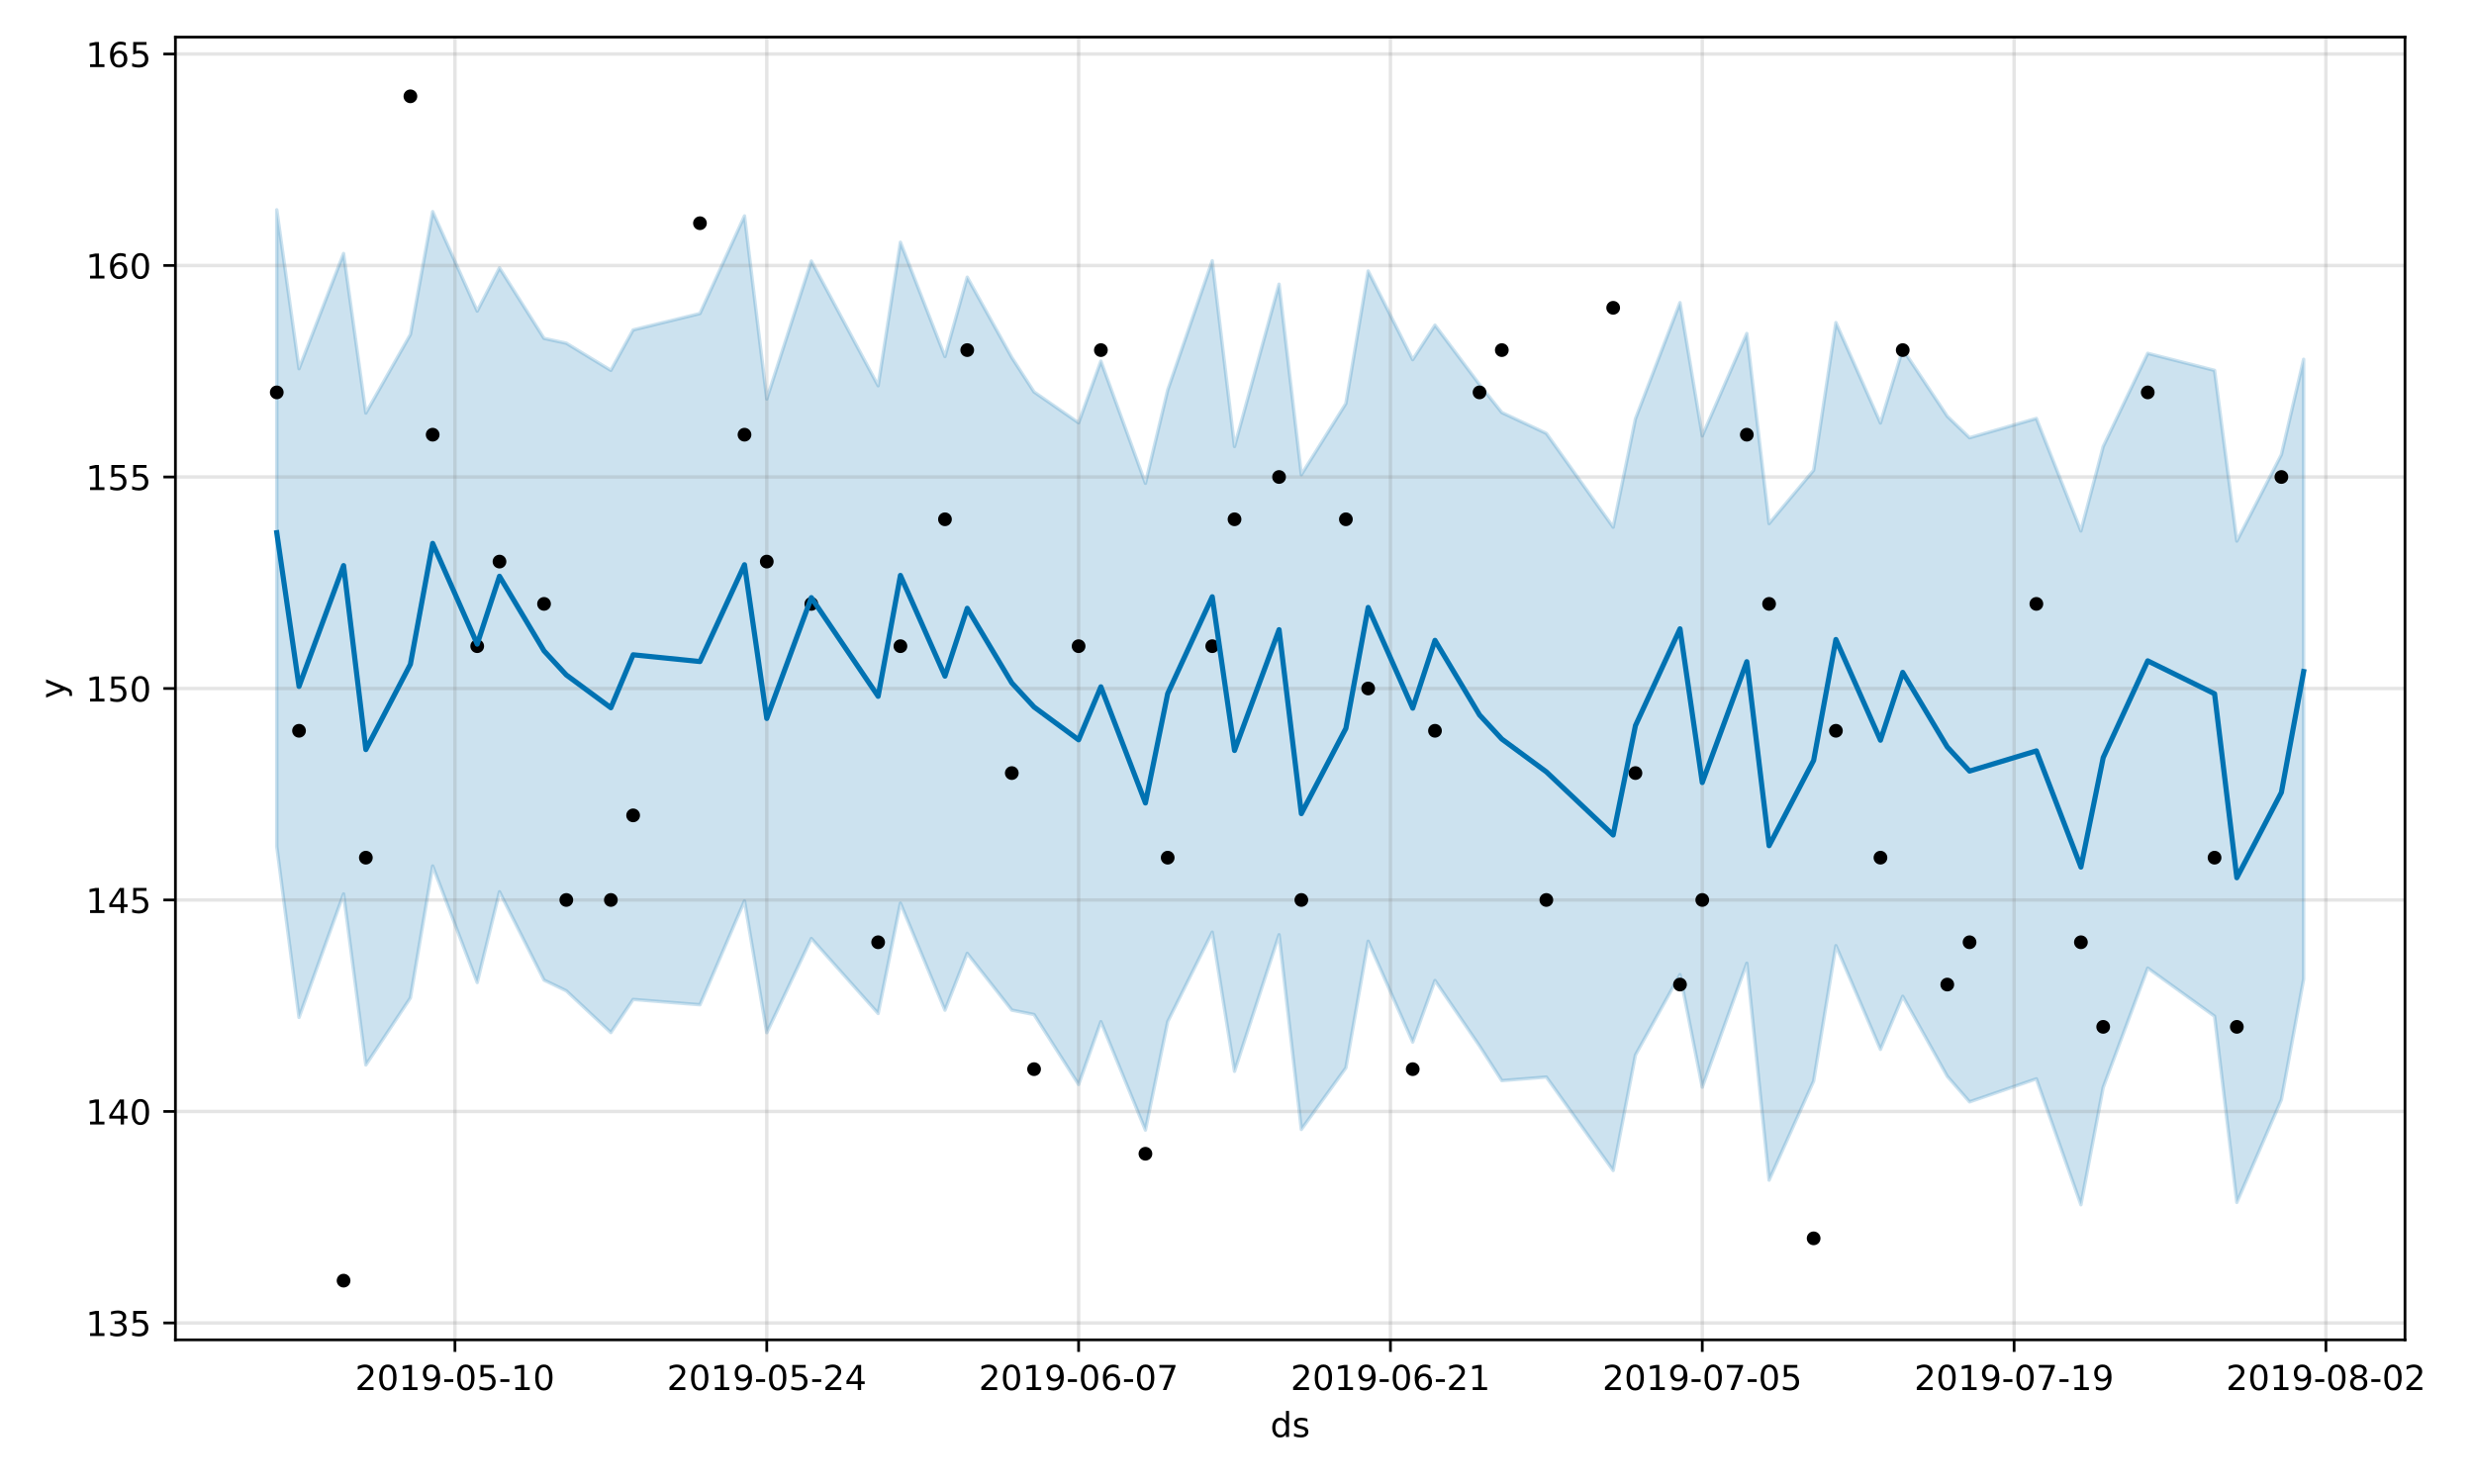 <?xml version="1.0" encoding="utf-8" standalone="no"?>
<!DOCTYPE svg PUBLIC "-//W3C//DTD SVG 1.1//EN"
  "http://www.w3.org/Graphics/SVG/1.1/DTD/svg11.dtd">
<!-- Created with matplotlib (https://matplotlib.org/) -->
<svg height="432pt" version="1.1" viewBox="0 0 720 432" width="720pt" xmlns="http://www.w3.org/2000/svg" xmlns:xlink="http://www.w3.org/1999/xlink">
 <defs>
  <style type="text/css">
*{stroke-linecap:butt;stroke-linejoin:round;}
  </style>
 </defs>
 <g id="figure_1">
  <g id="patch_1">
   <path d="M 0 432 
L 720 432 
L 720 0 
L 0 0 
z
" style="fill:#ffffff;"/>
  </g>
  <g id="axes_1">
   <g id="patch_2">
    <path d="M 51.05 390.04 
L 699.919 390.04 
L 699.919 10.8 
L 51.05 10.8 
z
" style="fill:#ffffff;"/>
   </g>
   <g id="PolyCollection_1">
    <defs>
     <path d="M 80.544 -370.924 
L 80.544 -185.59 
L 87.026 -135.818 
L 99.991 -171.776 
L 106.473 -121.989 
L 119.437 -141.514 
L 125.92 -179.903 
L 138.884 -145.98 
L 145.366 -172.399 
L 158.331 -146.687 
L 164.813 -143.566 
L 177.777 -131.416 
L 184.259 -141.056 
L 203.706 -139.514 
L 216.67 -169.74 
L 223.153 -131.381 
L 236.117 -158.799 
L 255.564 -136.973 
L 262.046 -169.074 
L 275.01 -137.935 
L 281.493 -154.475 
L 294.457 -137.955 
L 300.939 -136.659 
L 313.904 -116.3 
L 320.386 -134.578 
L 333.35 -103.034 
L 339.832 -134.59 
L 352.797 -160.634 
L 359.279 -120.134 
L 372.243 -159.893 
L 378.726 -103.219 
L 391.69 -121.15 
L 398.172 -158.002 
L 411.137 -128.647 
L 417.619 -146.566 
L 430.583 -127.52 
L 437.066 -117.422 
L 450.03 -118.467 
L 469.477 -91.259 
L 475.959 -124.88 
L 488.923 -148.282 
L 495.405 -115.528 
L 508.37 -151.602 
L 514.852 -88.454 
L 527.817 -117.307 
L 534.299 -156.708 
L 547.263 -126.521 
L 553.745 -141.97 
L 566.71 -118.691 
L 573.192 -111.242 
L 592.639 -117.942 
L 605.603 -81.292 
L 612.085 -115.45 
L 625.05 -150.18 
L 644.496 -136.167 
L 650.979 -81.973 
L 663.943 -111.878 
L 670.425 -146.973 
L 670.425 -327.408 
L 670.425 -327.408 
L 663.943 -299.646 
L 650.979 -274.494 
L 644.496 -324.188 
L 625.05 -329.146 
L 612.085 -302.003 
L 605.603 -277.438 
L 592.639 -310.186 
L 573.192 -304.567 
L 566.71 -310.832 
L 553.745 -330.339 
L 547.263 -308.862 
L 534.299 -338.089 
L 527.817 -295.11 
L 514.852 -279.578 
L 508.37 -334.917 
L 495.405 -305.114 
L 488.923 -343.895 
L 475.959 -310.084 
L 469.477 -278.532 
L 450.03 -305.838 
L 437.066 -311.92 
L 430.583 -320.061 
L 417.619 -337.351 
L 411.137 -327.309 
L 398.172 -353.109 
L 391.69 -314.544 
L 378.726 -293.825 
L 372.243 -349.271 
L 359.279 -302.022 
L 352.797 -356.098 
L 339.832 -318.45 
L 333.35 -291.317 
L 320.386 -326.882 
L 313.904 -308.917 
L 300.939 -317.904 
L 294.457 -327.937 
L 281.493 -351.303 
L 275.01 -328.204 
L 262.046 -361.484 
L 255.564 -319.705 
L 236.117 -356.007 
L 223.153 -315.849 
L 216.67 -369.141 
L 203.706 -340.733 
L 184.259 -335.968 
L 177.777 -324.186 
L 164.813 -332.09 
L 158.331 -333.489 
L 145.366 -354.027 
L 138.884 -341.44 
L 125.92 -370.393 
L 119.437 -334.625 
L 106.473 -311.76 
L 99.991 -358.205 
L 87.026 -324.664 
L 80.544 -370.924 
z
" id="m372e980a5b" style="stroke:#0072b2;stroke-opacity:0.2;"/>
    </defs>
    <g clip-path="url(#p25d2e22e4c)">
     <use style="fill:#0072b2;fill-opacity:0.2;stroke:#0072b2;stroke-opacity:0.2;" x="0" xlink:href="#m372e980a5b" y="432"/>
    </g>
   </g>
   <g id="matplotlib.axis_1">
    <g id="xtick_1">
     <g id="line2d_1">
      <path clip-path="url(#p25d2e22e4c)" d="M 132.402 390.04 
L 132.402 10.8 
" style="fill:none;stroke:#808080;stroke-linecap:square;stroke-opacity:0.2;"/>
     </g>
     <g id="line2d_2">
      <defs>
       <path d="M 0 0 
L 0 3.5 
" id="ma6a316ea44" style="stroke:#000000;stroke-width:0.8;"/>
      </defs>
      <g>
       <use style="stroke:#000000;stroke-width:0.8;" x="132.402" xlink:href="#ma6a316ea44" y="390.04"/>
      </g>
     </g>
     <g id="text_1">
      <!-- 2019-05-10 -->
      <defs>
       <path d="M 19.188 8.297 
L 53.609 8.297 
L 53.609 0 
L 7.328 0 
L 7.328 8.297 
Q 12.938 14.109 22.625 23.891 
Q 32.328 33.688 34.812 36.531 
Q 39.547 41.844 41.422 45.531 
Q 43.312 49.219 43.312 52.781 
Q 43.312 58.594 39.234 62.25 
Q 35.156 65.922 28.609 65.922 
Q 23.969 65.922 18.812 64.312 
Q 13.672 62.703 7.812 59.422 
L 7.812 69.391 
Q 13.766 71.781 18.938 73 
Q 24.125 74.219 28.422 74.219 
Q 39.75 74.219 46.484 68.547 
Q 53.219 62.891 53.219 53.422 
Q 53.219 48.922 51.531 44.891 
Q 49.859 40.875 45.406 35.406 
Q 44.188 33.984 37.641 27.219 
Q 31.109 20.453 19.188 8.297 
z
" id="DejaVuSans-50"/>
       <path d="M 31.781 66.406 
Q 24.172 66.406 20.328 58.906 
Q 16.5 51.422 16.5 36.375 
Q 16.5 21.391 20.328 13.891 
Q 24.172 6.391 31.781 6.391 
Q 39.453 6.391 43.281 13.891 
Q 47.125 21.391 47.125 36.375 
Q 47.125 51.422 43.281 58.906 
Q 39.453 66.406 31.781 66.406 
z
M 31.781 74.219 
Q 44.047 74.219 50.516 64.516 
Q 56.984 54.828 56.984 36.375 
Q 56.984 17.969 50.516 8.266 
Q 44.047 -1.422 31.781 -1.422 
Q 19.531 -1.422 13.062 8.266 
Q 6.594 17.969 6.594 36.375 
Q 6.594 54.828 13.062 64.516 
Q 19.531 74.219 31.781 74.219 
z
" id="DejaVuSans-48"/>
       <path d="M 12.406 8.297 
L 28.516 8.297 
L 28.516 63.922 
L 10.984 60.406 
L 10.984 69.391 
L 28.422 72.906 
L 38.281 72.906 
L 38.281 8.297 
L 54.391 8.297 
L 54.391 0 
L 12.406 0 
z
" id="DejaVuSans-49"/>
       <path d="M 10.984 1.516 
L 10.984 10.5 
Q 14.703 8.734 18.5 7.812 
Q 22.312 6.891 25.984 6.891 
Q 35.75 6.891 40.891 13.453 
Q 46.047 20.016 46.781 33.406 
Q 43.953 29.203 39.594 26.953 
Q 35.25 24.703 29.984 24.703 
Q 19.047 24.703 12.672 31.312 
Q 6.297 37.938 6.297 49.422 
Q 6.297 60.641 12.938 67.422 
Q 19.578 74.219 30.609 74.219 
Q 43.266 74.219 49.922 64.516 
Q 56.594 54.828 56.594 36.375 
Q 56.594 19.141 48.406 8.859 
Q 40.234 -1.422 26.422 -1.422 
Q 22.703 -1.422 18.891 -0.688 
Q 15.094 0.047 10.984 1.516 
z
M 30.609 32.422 
Q 37.25 32.422 41.125 36.953 
Q 45.016 41.5 45.016 49.422 
Q 45.016 57.281 41.125 61.844 
Q 37.25 66.406 30.609 66.406 
Q 23.969 66.406 20.094 61.844 
Q 16.219 57.281 16.219 49.422 
Q 16.219 41.5 20.094 36.953 
Q 23.969 32.422 30.609 32.422 
z
" id="DejaVuSans-57"/>
       <path d="M 4.891 31.391 
L 31.203 31.391 
L 31.203 23.391 
L 4.891 23.391 
z
" id="DejaVuSans-45"/>
       <path d="M 10.797 72.906 
L 49.516 72.906 
L 49.516 64.594 
L 19.828 64.594 
L 19.828 46.734 
Q 21.969 47.469 24.109 47.828 
Q 26.266 48.188 28.422 48.188 
Q 40.625 48.188 47.75 41.5 
Q 54.891 34.812 54.891 23.391 
Q 54.891 11.625 47.562 5.094 
Q 40.234 -1.422 26.906 -1.422 
Q 22.312 -1.422 17.547 -0.641 
Q 12.797 0.141 7.719 1.703 
L 7.719 11.625 
Q 12.109 9.234 16.797 8.062 
Q 21.484 6.891 26.703 6.891 
Q 35.156 6.891 40.078 11.328 
Q 45.016 15.766 45.016 23.391 
Q 45.016 31 40.078 35.438 
Q 35.156 39.891 26.703 39.891 
Q 22.75 39.891 18.812 39.016 
Q 14.891 38.141 10.797 36.281 
z
" id="DejaVuSans-53"/>
      </defs>
      <g transform="translate(103.344 404.638)scale(0.1 -0.1)">
       <use xlink:href="#DejaVuSans-50"/>
       <use x="63.623" xlink:href="#DejaVuSans-48"/>
       <use x="127.246" xlink:href="#DejaVuSans-49"/>
       <use x="190.869" xlink:href="#DejaVuSans-57"/>
       <use x="254.492" xlink:href="#DejaVuSans-45"/>
       <use x="290.576" xlink:href="#DejaVuSans-48"/>
       <use x="354.199" xlink:href="#DejaVuSans-53"/>
       <use x="417.822" xlink:href="#DejaVuSans-45"/>
       <use x="453.906" xlink:href="#DejaVuSans-49"/>
       <use x="517.529" xlink:href="#DejaVuSans-48"/>
      </g>
     </g>
    </g>
    <g id="xtick_2">
     <g id="line2d_3">
      <path clip-path="url(#p25d2e22e4c)" d="M 223.153 390.04 
L 223.153 10.8 
" style="fill:none;stroke:#808080;stroke-linecap:square;stroke-opacity:0.2;"/>
     </g>
     <g id="line2d_4">
      <g>
       <use style="stroke:#000000;stroke-width:0.8;" x="223.153" xlink:href="#ma6a316ea44" y="390.04"/>
      </g>
     </g>
     <g id="text_2">
      <!-- 2019-05-24 -->
      <defs>
       <path d="M 37.797 64.312 
L 12.891 25.391 
L 37.797 25.391 
z
M 35.203 72.906 
L 47.609 72.906 
L 47.609 25.391 
L 58.016 25.391 
L 58.016 17.188 
L 47.609 17.188 
L 47.609 0 
L 37.797 0 
L 37.797 17.188 
L 4.891 17.188 
L 4.891 26.703 
z
" id="DejaVuSans-52"/>
      </defs>
      <g transform="translate(194.095 404.638)scale(0.1 -0.1)">
       <use xlink:href="#DejaVuSans-50"/>
       <use x="63.623" xlink:href="#DejaVuSans-48"/>
       <use x="127.246" xlink:href="#DejaVuSans-49"/>
       <use x="190.869" xlink:href="#DejaVuSans-57"/>
       <use x="254.492" xlink:href="#DejaVuSans-45"/>
       <use x="290.576" xlink:href="#DejaVuSans-48"/>
       <use x="354.199" xlink:href="#DejaVuSans-53"/>
       <use x="417.822" xlink:href="#DejaVuSans-45"/>
       <use x="453.906" xlink:href="#DejaVuSans-50"/>
       <use x="517.529" xlink:href="#DejaVuSans-52"/>
      </g>
     </g>
    </g>
    <g id="xtick_3">
     <g id="line2d_5">
      <path clip-path="url(#p25d2e22e4c)" d="M 313.904 390.04 
L 313.904 10.8 
" style="fill:none;stroke:#808080;stroke-linecap:square;stroke-opacity:0.2;"/>
     </g>
     <g id="line2d_6">
      <g>
       <use style="stroke:#000000;stroke-width:0.8;" x="313.904" xlink:href="#ma6a316ea44" y="390.04"/>
      </g>
     </g>
     <g id="text_3">
      <!-- 2019-06-07 -->
      <defs>
       <path d="M 33.016 40.375 
Q 26.375 40.375 22.484 35.828 
Q 18.609 31.297 18.609 23.391 
Q 18.609 15.531 22.484 10.953 
Q 26.375 6.391 33.016 6.391 
Q 39.656 6.391 43.531 10.953 
Q 47.406 15.531 47.406 23.391 
Q 47.406 31.297 43.531 35.828 
Q 39.656 40.375 33.016 40.375 
z
M 52.594 71.297 
L 52.594 62.312 
Q 48.875 64.062 45.094 64.984 
Q 41.312 65.922 37.594 65.922 
Q 27.828 65.922 22.672 59.328 
Q 17.531 52.734 16.797 39.406 
Q 19.672 43.656 24.016 45.922 
Q 28.375 48.188 33.594 48.188 
Q 44.578 48.188 50.953 41.516 
Q 57.328 34.859 57.328 23.391 
Q 57.328 12.156 50.688 5.359 
Q 44.047 -1.422 33.016 -1.422 
Q 20.359 -1.422 13.672 8.266 
Q 6.984 17.969 6.984 36.375 
Q 6.984 53.656 15.188 63.938 
Q 23.391 74.219 37.203 74.219 
Q 40.922 74.219 44.703 73.484 
Q 48.484 72.75 52.594 71.297 
z
" id="DejaVuSans-54"/>
       <path d="M 8.203 72.906 
L 55.078 72.906 
L 55.078 68.703 
L 28.609 0 
L 18.312 0 
L 43.219 64.594 
L 8.203 64.594 
z
" id="DejaVuSans-55"/>
      </defs>
      <g transform="translate(284.846 404.638)scale(0.1 -0.1)">
       <use xlink:href="#DejaVuSans-50"/>
       <use x="63.623" xlink:href="#DejaVuSans-48"/>
       <use x="127.246" xlink:href="#DejaVuSans-49"/>
       <use x="190.869" xlink:href="#DejaVuSans-57"/>
       <use x="254.492" xlink:href="#DejaVuSans-45"/>
       <use x="290.576" xlink:href="#DejaVuSans-48"/>
       <use x="354.199" xlink:href="#DejaVuSans-54"/>
       <use x="417.822" xlink:href="#DejaVuSans-45"/>
       <use x="453.906" xlink:href="#DejaVuSans-48"/>
       <use x="517.529" xlink:href="#DejaVuSans-55"/>
      </g>
     </g>
    </g>
    <g id="xtick_4">
     <g id="line2d_7">
      <path clip-path="url(#p25d2e22e4c)" d="M 404.655 390.04 
L 404.655 10.8 
" style="fill:none;stroke:#808080;stroke-linecap:square;stroke-opacity:0.2;"/>
     </g>
     <g id="line2d_8">
      <g>
       <use style="stroke:#000000;stroke-width:0.8;" x="404.655" xlink:href="#ma6a316ea44" y="390.04"/>
      </g>
     </g>
     <g id="text_4">
      <!-- 2019-06-21 -->
      <g transform="translate(375.597 404.638)scale(0.1 -0.1)">
       <use xlink:href="#DejaVuSans-50"/>
       <use x="63.623" xlink:href="#DejaVuSans-48"/>
       <use x="127.246" xlink:href="#DejaVuSans-49"/>
       <use x="190.869" xlink:href="#DejaVuSans-57"/>
       <use x="254.492" xlink:href="#DejaVuSans-45"/>
       <use x="290.576" xlink:href="#DejaVuSans-48"/>
       <use x="354.199" xlink:href="#DejaVuSans-54"/>
       <use x="417.822" xlink:href="#DejaVuSans-45"/>
       <use x="453.906" xlink:href="#DejaVuSans-50"/>
       <use x="517.529" xlink:href="#DejaVuSans-49"/>
      </g>
     </g>
    </g>
    <g id="xtick_5">
     <g id="line2d_9">
      <path clip-path="url(#p25d2e22e4c)" d="M 495.405 390.04 
L 495.405 10.8 
" style="fill:none;stroke:#808080;stroke-linecap:square;stroke-opacity:0.2;"/>
     </g>
     <g id="line2d_10">
      <g>
       <use style="stroke:#000000;stroke-width:0.8;" x="495.405" xlink:href="#ma6a316ea44" y="390.04"/>
      </g>
     </g>
     <g id="text_5">
      <!-- 2019-07-05 -->
      <g transform="translate(466.348 404.638)scale(0.1 -0.1)">
       <use xlink:href="#DejaVuSans-50"/>
       <use x="63.623" xlink:href="#DejaVuSans-48"/>
       <use x="127.246" xlink:href="#DejaVuSans-49"/>
       <use x="190.869" xlink:href="#DejaVuSans-57"/>
       <use x="254.492" xlink:href="#DejaVuSans-45"/>
       <use x="290.576" xlink:href="#DejaVuSans-48"/>
       <use x="354.199" xlink:href="#DejaVuSans-55"/>
       <use x="417.822" xlink:href="#DejaVuSans-45"/>
       <use x="453.906" xlink:href="#DejaVuSans-48"/>
       <use x="517.529" xlink:href="#DejaVuSans-53"/>
      </g>
     </g>
    </g>
    <g id="xtick_6">
     <g id="line2d_11">
      <path clip-path="url(#p25d2e22e4c)" d="M 586.156 390.04 
L 586.156 10.8 
" style="fill:none;stroke:#808080;stroke-linecap:square;stroke-opacity:0.2;"/>
     </g>
     <g id="line2d_12">
      <g>
       <use style="stroke:#000000;stroke-width:0.8;" x="586.156" xlink:href="#ma6a316ea44" y="390.04"/>
      </g>
     </g>
     <g id="text_6">
      <!-- 2019-07-19 -->
      <g transform="translate(557.099 404.638)scale(0.1 -0.1)">
       <use xlink:href="#DejaVuSans-50"/>
       <use x="63.623" xlink:href="#DejaVuSans-48"/>
       <use x="127.246" xlink:href="#DejaVuSans-49"/>
       <use x="190.869" xlink:href="#DejaVuSans-57"/>
       <use x="254.492" xlink:href="#DejaVuSans-45"/>
       <use x="290.576" xlink:href="#DejaVuSans-48"/>
       <use x="354.199" xlink:href="#DejaVuSans-55"/>
       <use x="417.822" xlink:href="#DejaVuSans-45"/>
       <use x="453.906" xlink:href="#DejaVuSans-49"/>
       <use x="517.529" xlink:href="#DejaVuSans-57"/>
      </g>
     </g>
    </g>
    <g id="xtick_7">
     <g id="line2d_13">
      <path clip-path="url(#p25d2e22e4c)" d="M 676.907 390.04 
L 676.907 10.8 
" style="fill:none;stroke:#808080;stroke-linecap:square;stroke-opacity:0.2;"/>
     </g>
     <g id="line2d_14">
      <g>
       <use style="stroke:#000000;stroke-width:0.8;" x="676.907" xlink:href="#ma6a316ea44" y="390.04"/>
      </g>
     </g>
     <g id="text_7">
      <!-- 2019-08-02 -->
      <defs>
       <path d="M 31.781 34.625 
Q 24.75 34.625 20.719 30.859 
Q 16.703 27.094 16.703 20.516 
Q 16.703 13.922 20.719 10.156 
Q 24.75 6.391 31.781 6.391 
Q 38.812 6.391 42.859 10.172 
Q 46.922 13.969 46.922 20.516 
Q 46.922 27.094 42.891 30.859 
Q 38.875 34.625 31.781 34.625 
z
M 21.922 38.812 
Q 15.578 40.375 12.031 44.719 
Q 8.5 49.078 8.5 55.328 
Q 8.5 64.062 14.719 69.141 
Q 20.953 74.219 31.781 74.219 
Q 42.672 74.219 48.875 69.141 
Q 55.078 64.062 55.078 55.328 
Q 55.078 49.078 51.531 44.719 
Q 48 40.375 41.703 38.812 
Q 48.828 37.156 52.797 32.312 
Q 56.781 27.484 56.781 20.516 
Q 56.781 9.906 50.312 4.234 
Q 43.844 -1.422 31.781 -1.422 
Q 19.734 -1.422 13.25 4.234 
Q 6.781 9.906 6.781 20.516 
Q 6.781 27.484 10.781 32.312 
Q 14.797 37.156 21.922 38.812 
z
M 18.312 54.391 
Q 18.312 48.734 21.844 45.562 
Q 25.391 42.391 31.781 42.391 
Q 38.141 42.391 41.719 45.562 
Q 45.312 48.734 45.312 54.391 
Q 45.312 60.062 41.719 63.234 
Q 38.141 66.406 31.781 66.406 
Q 25.391 66.406 21.844 63.234 
Q 18.312 60.062 18.312 54.391 
z
" id="DejaVuSans-56"/>
      </defs>
      <g transform="translate(647.85 404.638)scale(0.1 -0.1)">
       <use xlink:href="#DejaVuSans-50"/>
       <use x="63.623" xlink:href="#DejaVuSans-48"/>
       <use x="127.246" xlink:href="#DejaVuSans-49"/>
       <use x="190.869" xlink:href="#DejaVuSans-57"/>
       <use x="254.492" xlink:href="#DejaVuSans-45"/>
       <use x="290.576" xlink:href="#DejaVuSans-48"/>
       <use x="354.199" xlink:href="#DejaVuSans-56"/>
       <use x="417.822" xlink:href="#DejaVuSans-45"/>
       <use x="453.906" xlink:href="#DejaVuSans-48"/>
       <use x="517.529" xlink:href="#DejaVuSans-50"/>
      </g>
     </g>
    </g>
    <g id="text_8">
     <!-- ds -->
     <defs>
      <path d="M 45.406 46.391 
L 45.406 75.984 
L 54.391 75.984 
L 54.391 0 
L 45.406 0 
L 45.406 8.203 
Q 42.578 3.328 38.25 0.953 
Q 33.938 -1.422 27.875 -1.422 
Q 17.969 -1.422 11.734 6.484 
Q 5.516 14.406 5.516 27.297 
Q 5.516 40.188 11.734 48.094 
Q 17.969 56 27.875 56 
Q 33.938 56 38.25 53.625 
Q 42.578 51.266 45.406 46.391 
z
M 14.797 27.297 
Q 14.797 17.391 18.875 11.75 
Q 22.953 6.109 30.078 6.109 
Q 37.203 6.109 41.297 11.75 
Q 45.406 17.391 45.406 27.297 
Q 45.406 37.203 41.297 42.844 
Q 37.203 48.484 30.078 48.484 
Q 22.953 48.484 18.875 42.844 
Q 14.797 37.203 14.797 27.297 
z
" id="DejaVuSans-100"/>
      <path d="M 44.281 53.078 
L 44.281 44.578 
Q 40.484 46.531 36.375 47.5 
Q 32.281 48.484 27.875 48.484 
Q 21.188 48.484 17.844 46.438 
Q 14.5 44.391 14.5 40.281 
Q 14.5 37.156 16.891 35.375 
Q 19.281 33.594 26.516 31.984 
L 29.594 31.297 
Q 39.156 29.25 43.188 25.516 
Q 47.219 21.781 47.219 15.094 
Q 47.219 7.469 41.188 3.016 
Q 35.156 -1.422 24.609 -1.422 
Q 20.219 -1.422 15.453 -0.562 
Q 10.688 0.297 5.422 2 
L 5.422 11.281 
Q 10.406 8.688 15.234 7.391 
Q 20.062 6.109 24.812 6.109 
Q 31.156 6.109 34.562 8.281 
Q 37.984 10.453 37.984 14.406 
Q 37.984 18.062 35.516 20.016 
Q 33.062 21.969 24.703 23.781 
L 21.578 24.516 
Q 13.234 26.266 9.516 29.906 
Q 5.812 33.547 5.812 39.891 
Q 5.812 47.609 11.281 51.797 
Q 16.75 56 26.812 56 
Q 31.781 56 36.172 55.266 
Q 40.578 54.547 44.281 53.078 
z
" id="DejaVuSans-115"/>
     </defs>
     <g transform="translate(369.706 418.317)scale(0.1 -0.1)">
      <use xlink:href="#DejaVuSans-100"/>
      <use x="63.477" xlink:href="#DejaVuSans-115"/>
     </g>
    </g>
   </g>
   <g id="matplotlib.axis_2">
    <g id="ytick_1">
     <g id="line2d_15">
      <path clip-path="url(#p25d2e22e4c)" d="M 51.05 385.115 
L 699.919 385.115 
" style="fill:none;stroke:#808080;stroke-linecap:square;stroke-opacity:0.2;"/>
     </g>
     <g id="line2d_16">
      <defs>
       <path d="M 0 0 
L -3.5 0 
" id="m1586a9ac95" style="stroke:#000000;stroke-width:0.8;"/>
      </defs>
      <g>
       <use style="stroke:#000000;stroke-width:0.8;" x="51.05" xlink:href="#m1586a9ac95" y="385.115"/>
      </g>
     </g>
     <g id="text_9">
      <!-- 135 -->
      <defs>
       <path d="M 40.578 39.312 
Q 47.656 37.797 51.625 33 
Q 55.609 28.219 55.609 21.188 
Q 55.609 10.406 48.188 4.484 
Q 40.766 -1.422 27.094 -1.422 
Q 22.516 -1.422 17.656 -0.516 
Q 12.797 0.391 7.625 2.203 
L 7.625 11.719 
Q 11.719 9.328 16.594 8.109 
Q 21.484 6.891 26.812 6.891 
Q 36.078 6.891 40.938 10.547 
Q 45.797 14.203 45.797 21.188 
Q 45.797 27.641 41.281 31.266 
Q 36.766 34.906 28.719 34.906 
L 20.219 34.906 
L 20.219 43.016 
L 29.109 43.016 
Q 36.375 43.016 40.234 45.922 
Q 44.094 48.828 44.094 54.297 
Q 44.094 59.906 40.109 62.906 
Q 36.141 65.922 28.719 65.922 
Q 24.656 65.922 20.016 65.031 
Q 15.375 64.156 9.812 62.312 
L 9.812 71.094 
Q 15.438 72.656 20.344 73.438 
Q 25.25 74.219 29.594 74.219 
Q 40.828 74.219 47.359 69.109 
Q 53.906 64.016 53.906 55.328 
Q 53.906 49.266 50.438 45.094 
Q 46.969 40.922 40.578 39.312 
z
" id="DejaVuSans-51"/>
      </defs>
      <g transform="translate(24.962 388.914)scale(0.1 -0.1)">
       <use xlink:href="#DejaVuSans-49"/>
       <use x="63.623" xlink:href="#DejaVuSans-51"/>
       <use x="127.246" xlink:href="#DejaVuSans-53"/>
      </g>
     </g>
    </g>
    <g id="ytick_2">
     <g id="line2d_17">
      <path clip-path="url(#p25d2e22e4c)" d="M 51.05 323.55 
L 699.919 323.55 
" style="fill:none;stroke:#808080;stroke-linecap:square;stroke-opacity:0.2;"/>
     </g>
     <g id="line2d_18">
      <g>
       <use style="stroke:#000000;stroke-width:0.8;" x="51.05" xlink:href="#m1586a9ac95" y="323.55"/>
      </g>
     </g>
     <g id="text_10">
      <!-- 140 -->
      <g transform="translate(24.962 327.349)scale(0.1 -0.1)">
       <use xlink:href="#DejaVuSans-49"/>
       <use x="63.623" xlink:href="#DejaVuSans-52"/>
       <use x="127.246" xlink:href="#DejaVuSans-48"/>
      </g>
     </g>
    </g>
    <g id="ytick_3">
     <g id="line2d_19">
      <path clip-path="url(#p25d2e22e4c)" d="M 51.05 261.985 
L 699.919 261.985 
" style="fill:none;stroke:#808080;stroke-linecap:square;stroke-opacity:0.2;"/>
     </g>
     <g id="line2d_20">
      <g>
       <use style="stroke:#000000;stroke-width:0.8;" x="51.05" xlink:href="#m1586a9ac95" y="261.985"/>
      </g>
     </g>
     <g id="text_11">
      <!-- 145 -->
      <g transform="translate(24.962 265.784)scale(0.1 -0.1)">
       <use xlink:href="#DejaVuSans-49"/>
       <use x="63.623" xlink:href="#DejaVuSans-52"/>
       <use x="127.246" xlink:href="#DejaVuSans-53"/>
      </g>
     </g>
    </g>
    <g id="ytick_4">
     <g id="line2d_21">
      <path clip-path="url(#p25d2e22e4c)" d="M 51.05 200.42 
L 699.919 200.42 
" style="fill:none;stroke:#808080;stroke-linecap:square;stroke-opacity:0.2;"/>
     </g>
     <g id="line2d_22">
      <g>
       <use style="stroke:#000000;stroke-width:0.8;" x="51.05" xlink:href="#m1586a9ac95" y="200.42"/>
      </g>
     </g>
     <g id="text_12">
      <!-- 150 -->
      <g transform="translate(24.962 204.219)scale(0.1 -0.1)">
       <use xlink:href="#DejaVuSans-49"/>
       <use x="63.623" xlink:href="#DejaVuSans-53"/>
       <use x="127.246" xlink:href="#DejaVuSans-48"/>
      </g>
     </g>
    </g>
    <g id="ytick_5">
     <g id="line2d_23">
      <path clip-path="url(#p25d2e22e4c)" d="M 51.05 138.855 
L 699.919 138.855 
" style="fill:none;stroke:#808080;stroke-linecap:square;stroke-opacity:0.2;"/>
     </g>
     <g id="line2d_24">
      <g>
       <use style="stroke:#000000;stroke-width:0.8;" x="51.05" xlink:href="#m1586a9ac95" y="138.855"/>
      </g>
     </g>
     <g id="text_13">
      <!-- 155 -->
      <g transform="translate(24.962 142.654)scale(0.1 -0.1)">
       <use xlink:href="#DejaVuSans-49"/>
       <use x="63.623" xlink:href="#DejaVuSans-53"/>
       <use x="127.246" xlink:href="#DejaVuSans-53"/>
      </g>
     </g>
    </g>
    <g id="ytick_6">
     <g id="line2d_25">
      <path clip-path="url(#p25d2e22e4c)" d="M 51.05 77.29 
L 699.919 77.29 
" style="fill:none;stroke:#808080;stroke-linecap:square;stroke-opacity:0.2;"/>
     </g>
     <g id="line2d_26">
      <g>
       <use style="stroke:#000000;stroke-width:0.8;" x="51.05" xlink:href="#m1586a9ac95" y="77.29"/>
      </g>
     </g>
     <g id="text_14">
      <!-- 160 -->
      <g transform="translate(24.962 81.089)scale(0.1 -0.1)">
       <use xlink:href="#DejaVuSans-49"/>
       <use x="63.623" xlink:href="#DejaVuSans-54"/>
       <use x="127.246" xlink:href="#DejaVuSans-48"/>
      </g>
     </g>
    </g>
    <g id="ytick_7">
     <g id="line2d_27">
      <path clip-path="url(#p25d2e22e4c)" d="M 51.05 15.725 
L 699.919 15.725 
" style="fill:none;stroke:#808080;stroke-linecap:square;stroke-opacity:0.2;"/>
     </g>
     <g id="line2d_28">
      <g>
       <use style="stroke:#000000;stroke-width:0.8;" x="51.05" xlink:href="#m1586a9ac95" y="15.725"/>
      </g>
     </g>
     <g id="text_15">
      <!-- 165 -->
      <g transform="translate(24.962 19.524)scale(0.1 -0.1)">
       <use xlink:href="#DejaVuSans-49"/>
       <use x="63.623" xlink:href="#DejaVuSans-54"/>
       <use x="127.246" xlink:href="#DejaVuSans-53"/>
      </g>
     </g>
    </g>
    <g id="text_16">
     <!-- y -->
     <defs>
      <path d="M 32.172 -5.078 
Q 28.375 -14.844 24.75 -17.812 
Q 21.141 -20.797 15.094 -20.797 
L 7.906 -20.797 
L 7.906 -13.281 
L 13.188 -13.281 
Q 16.891 -13.281 18.938 -11.516 
Q 21 -9.766 23.484 -3.219 
L 25.094 0.875 
L 2.984 54.688 
L 12.5 54.688 
L 29.594 11.922 
L 46.688 54.688 
L 56.203 54.688 
z
" id="DejaVuSans-121"/>
     </defs>
     <g transform="translate(18.883 203.379)rotate(-90)scale(0.1 -0.1)">
      <use xlink:href="#DejaVuSans-121"/>
     </g>
    </g>
   </g>
   <g id="line2d_29">
    <defs>
     <path d="M 0 1.5 
C 0.398 1.5 0.779 1.342 1.061 1.061 
C 1.342 0.779 1.5 0.398 1.5 0 
C 1.5 -0.398 1.342 -0.779 1.061 -1.061 
C 0.779 -1.342 0.398 -1.5 0 -1.5 
C -0.398 -1.5 -0.779 -1.342 -1.061 -1.061 
C -1.342 -0.779 -1.5 -0.398 -1.5 0 
C -1.5 0.398 -1.342 0.779 -1.061 1.061 
C -0.779 1.342 -0.398 1.5 0 1.5 
z
" id="m7eeeeed0f2" style="stroke:#000000;"/>
    </defs>
    <g clip-path="url(#p25d2e22e4c)">
     <use style="stroke:#000000;" x="80.544" xlink:href="#m7eeeeed0f2" y="114.229"/>
     <use style="stroke:#000000;" x="87.026" xlink:href="#m7eeeeed0f2" y="212.733"/>
     <use style="stroke:#000000;" x="99.991" xlink:href="#m7eeeeed0f2" y="372.802"/>
     <use style="stroke:#000000;" x="106.473" xlink:href="#m7eeeeed0f2" y="249.672"/>
     <use style="stroke:#000000;" x="119.437" xlink:href="#m7eeeeed0f2" y="28.038"/>
     <use style="stroke:#000000;" x="125.92" xlink:href="#m7eeeeed0f2" y="126.542"/>
     <use style="stroke:#000000;" x="138.884" xlink:href="#m7eeeeed0f2" y="188.107"/>
     <use style="stroke:#000000;" x="145.366" xlink:href="#m7eeeeed0f2" y="163.481"/>
     <use style="stroke:#000000;" x="158.331" xlink:href="#m7eeeeed0f2" y="175.794"/>
     <use style="stroke:#000000;" x="164.813" xlink:href="#m7eeeeed0f2" y="261.985"/>
     <use style="stroke:#000000;" x="177.777" xlink:href="#m7eeeeed0f2" y="261.985"/>
     <use style="stroke:#000000;" x="184.259" xlink:href="#m7eeeeed0f2" y="237.359"/>
     <use style="stroke:#000000;" x="203.706" xlink:href="#m7eeeeed0f2" y="64.977"/>
     <use style="stroke:#000000;" x="216.67" xlink:href="#m7eeeeed0f2" y="126.542"/>
     <use style="stroke:#000000;" x="223.153" xlink:href="#m7eeeeed0f2" y="163.481"/>
     <use style="stroke:#000000;" x="236.117" xlink:href="#m7eeeeed0f2" y="175.794"/>
     <use style="stroke:#000000;" x="255.564" xlink:href="#m7eeeeed0f2" y="274.298"/>
     <use style="stroke:#000000;" x="262.046" xlink:href="#m7eeeeed0f2" y="188.107"/>
     <use style="stroke:#000000;" x="275.01" xlink:href="#m7eeeeed0f2" y="151.168"/>
     <use style="stroke:#000000;" x="281.493" xlink:href="#m7eeeeed0f2" y="101.916"/>
     <use style="stroke:#000000;" x="294.457" xlink:href="#m7eeeeed0f2" y="225.046"/>
     <use style="stroke:#000000;" x="300.939" xlink:href="#m7eeeeed0f2" y="311.237"/>
     <use style="stroke:#000000;" x="313.904" xlink:href="#m7eeeeed0f2" y="188.107"/>
     <use style="stroke:#000000;" x="320.386" xlink:href="#m7eeeeed0f2" y="101.916"/>
     <use style="stroke:#000000;" x="333.35" xlink:href="#m7eeeeed0f2" y="335.863"/>
     <use style="stroke:#000000;" x="339.832" xlink:href="#m7eeeeed0f2" y="249.672"/>
     <use style="stroke:#000000;" x="352.797" xlink:href="#m7eeeeed0f2" y="188.107"/>
     <use style="stroke:#000000;" x="359.279" xlink:href="#m7eeeeed0f2" y="151.168"/>
     <use style="stroke:#000000;" x="372.243" xlink:href="#m7eeeeed0f2" y="138.855"/>
     <use style="stroke:#000000;" x="378.726" xlink:href="#m7eeeeed0f2" y="261.985"/>
     <use style="stroke:#000000;" x="391.69" xlink:href="#m7eeeeed0f2" y="151.168"/>
     <use style="stroke:#000000;" x="398.172" xlink:href="#m7eeeeed0f2" y="200.42"/>
     <use style="stroke:#000000;" x="411.137" xlink:href="#m7eeeeed0f2" y="311.237"/>
     <use style="stroke:#000000;" x="417.619" xlink:href="#m7eeeeed0f2" y="212.733"/>
     <use style="stroke:#000000;" x="430.583" xlink:href="#m7eeeeed0f2" y="114.229"/>
     <use style="stroke:#000000;" x="437.066" xlink:href="#m7eeeeed0f2" y="101.916"/>
     <use style="stroke:#000000;" x="450.03" xlink:href="#m7eeeeed0f2" y="261.985"/>
     <use style="stroke:#000000;" x="469.477" xlink:href="#m7eeeeed0f2" y="89.603"/>
     <use style="stroke:#000000;" x="475.959" xlink:href="#m7eeeeed0f2" y="225.046"/>
     <use style="stroke:#000000;" x="488.923" xlink:href="#m7eeeeed0f2" y="286.611"/>
     <use style="stroke:#000000;" x="495.405" xlink:href="#m7eeeeed0f2" y="261.985"/>
     <use style="stroke:#000000;" x="508.37" xlink:href="#m7eeeeed0f2" y="126.542"/>
     <use style="stroke:#000000;" x="514.852" xlink:href="#m7eeeeed0f2" y="175.794"/>
     <use style="stroke:#000000;" x="527.817" xlink:href="#m7eeeeed0f2" y="360.489"/>
     <use style="stroke:#000000;" x="534.299" xlink:href="#m7eeeeed0f2" y="212.733"/>
     <use style="stroke:#000000;" x="547.263" xlink:href="#m7eeeeed0f2" y="249.672"/>
     <use style="stroke:#000000;" x="553.745" xlink:href="#m7eeeeed0f2" y="101.916"/>
     <use style="stroke:#000000;" x="566.71" xlink:href="#m7eeeeed0f2" y="286.611"/>
     <use style="stroke:#000000;" x="573.192" xlink:href="#m7eeeeed0f2" y="274.298"/>
     <use style="stroke:#000000;" x="592.639" xlink:href="#m7eeeeed0f2" y="175.794"/>
     <use style="stroke:#000000;" x="605.603" xlink:href="#m7eeeeed0f2" y="274.298"/>
     <use style="stroke:#000000;" x="612.085" xlink:href="#m7eeeeed0f2" y="298.924"/>
     <use style="stroke:#000000;" x="625.05" xlink:href="#m7eeeeed0f2" y="114.229"/>
     <use style="stroke:#000000;" x="644.496" xlink:href="#m7eeeeed0f2" y="249.672"/>
     <use style="stroke:#000000;" x="650.979" xlink:href="#m7eeeeed0f2" y="298.924"/>
     <use style="stroke:#000000;" x="663.943" xlink:href="#m7eeeeed0f2" y="138.855"/>
    </g>
   </g>
   <g id="line2d_30">
    <path clip-path="url(#p25d2e22e4c)" d="M 80.544 155.072 
L 87.026 199.816 
L 99.991 164.648 
L 106.473 218.204 
L 119.437 193.375 
L 125.92 158.181 
L 138.884 187.501 
L 145.366 167.756 
L 158.331 189.468 
L 164.813 196.483 
L 177.777 206.033 
L 184.259 190.61 
L 203.706 192.577 
L 216.67 164.398 
L 223.153 209.142 
L 236.117 173.974 
L 255.564 202.701 
L 262.046 167.507 
L 275.01 196.828 
L 281.493 177.083 
L 294.457 198.794 
L 300.939 205.81 
L 313.904 215.36 
L 320.386 199.936 
L 333.35 233.748 
L 339.832 201.903 
L 352.797 173.725 
L 359.279 218.468 
L 372.243 183.3 
L 378.726 236.857 
L 391.69 212.027 
L 398.172 176.834 
L 411.137 206.154 
L 417.619 186.409 
L 430.583 208.121 
L 437.066 215.136 
L 450.03 224.686 
L 469.477 243.075 
L 475.959 211.229 
L 488.923 183.051 
L 495.405 227.795 
L 508.37 192.627 
L 514.852 246.184 
L 527.817 221.354 
L 534.299 186.16 
L 547.263 215.48 
L 553.745 195.735 
L 566.71 217.447 
L 573.192 224.463 
L 592.639 218.589 
L 605.603 252.401 
L 612.085 220.556 
L 625.05 192.378 
L 644.496 201.953 
L 650.979 255.51 
L 663.943 230.68 
L 670.425 195.486 
" style="fill:none;stroke:#0072b2;stroke-linecap:square;stroke-width:1.5;"/>
   </g>
   <g id="patch_3">
    <path d="M 51.05 390.04 
L 51.05 10.8 
" style="fill:none;stroke:#000000;stroke-linecap:square;stroke-linejoin:miter;stroke-width:0.8;"/>
   </g>
   <g id="patch_4">
    <path d="M 699.919 390.04 
L 699.919 10.8 
" style="fill:none;stroke:#000000;stroke-linecap:square;stroke-linejoin:miter;stroke-width:0.8;"/>
   </g>
   <g id="patch_5">
    <path d="M 51.05 390.04 
L 699.919 390.04 
" style="fill:none;stroke:#000000;stroke-linecap:square;stroke-linejoin:miter;stroke-width:0.8;"/>
   </g>
   <g id="patch_6">
    <path d="M 51.05 10.8 
L 699.919 10.8 
" style="fill:none;stroke:#000000;stroke-linecap:square;stroke-linejoin:miter;stroke-width:0.8;"/>
   </g>
  </g>
 </g>
 <defs>
  <clipPath id="p25d2e22e4c">
   <rect height="379.24" width="648.869" x="51.05" y="10.8"/>
  </clipPath>
 </defs>
</svg>
